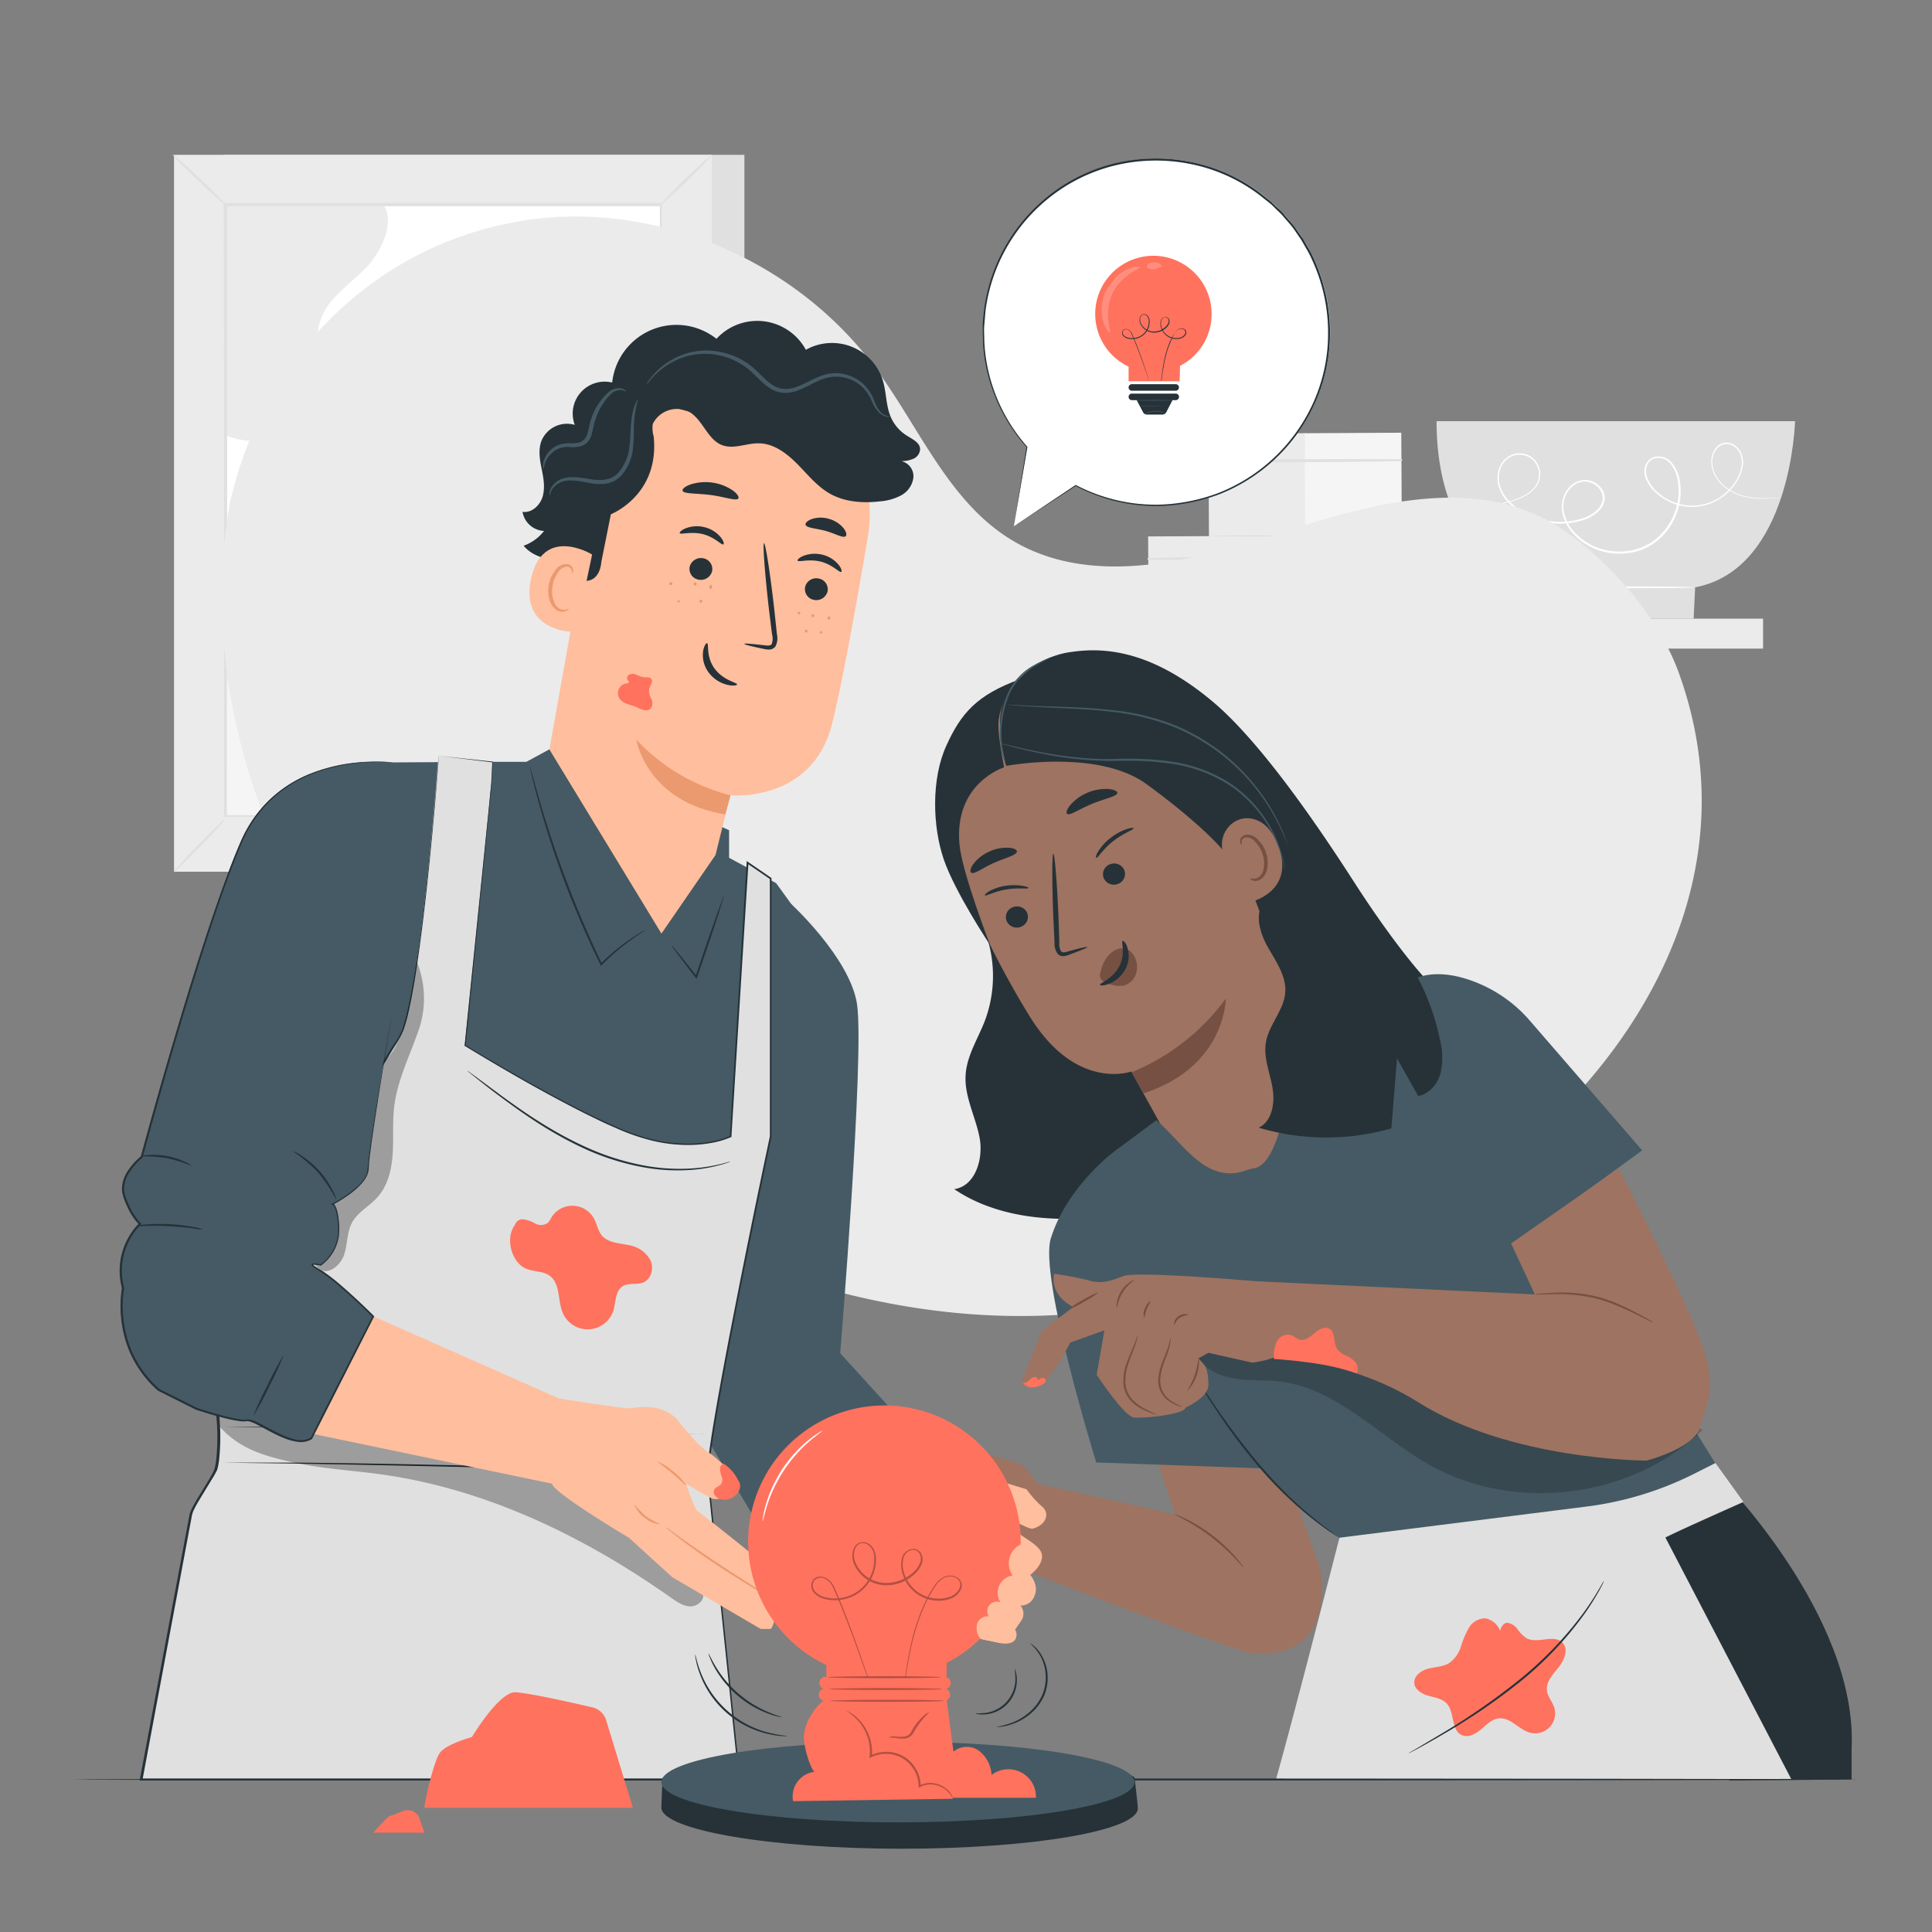 <svg xmlns="http://www.w3.org/2000/svg" viewBox="0 0 500 500"><rect x="0" y="0" width="500" height="500" fill="#808080" stroke="none"/><g id="background-complete"><rect x="312.8" y="112.2" width="25.02" height="26.54" transform="translate(-0.67 1.74) rotate(-0.31)" style="fill:#ebebeb"></rect><rect x="337.7" y="112.07" width="25.02" height="26.54" transform="translate(-0.67 1.88) rotate(-0.31)" style="fill:#f5f5f5"></rect><path d="M312.77,119.6c16.63.14,33.3,0,49.92-.23a.27.27,0,0,0,0-.53c-16.63-.09-33.3,0-49.92.3a.23.23,0,0,0,0,.46Z" style="fill:#e0e0e0"></path><rect x="297.19" y="138.72" width="45.46" height="21.63" transform="translate(-0.8 1.72) rotate(-0.31)" style="fill:#ebebeb"></rect><rect x="342.43" y="138.48" width="45.46" height="21.63" transform="translate(-0.79 1.96) rotate(-0.31)" style="fill:#f5f5f5"></rect><path d="M297.16,144.86c30.2.34,60.51,0,90.71-.45a.27.27,0,0,0,0-.53c-30.2-.16-60.51-.14-90.7.52a.23.23,0,0,0,0,.46Z" style="fill:#e0e0e0"></path><rect x="280.16" y="160.11" width="176.12" height="7.75" style="fill:#ebebeb"></rect><rect x="309" y="163.83" width="7.15" height="26.44" style="fill:#ebebeb"></rect><rect x="415.73" y="163.83" width="7.15" height="26.44" style="fill:#ebebeb"></rect><path d="M371.78,109h92.78S463.61,147.3,438.7,152l-.39,8.13H396.52v-8.27S371.78,145.5,371.78,109Z" style="fill:#e0e0e0"></path><path d="M438.7,152c0,.14-9.47.24-21.15.24s-21.16-.1-21.16-.24,9.47-.24,21.16-.24S438.7,151.85,438.7,152Z" style="fill:#fff"></path><path d="M461,128.76l-.6.07-1.74.15a23.18,23.18,0,0,1-6.74-.33,13.59,13.59,0,0,1-4.54-1.81,10.35,10.35,0,0,1-3.85-4.33,7.72,7.72,0,0,1-.64-3.2A5.58,5.58,0,0,1,444,116a4,4,0,0,1,1.45-1.16,3.47,3.47,0,0,1,1.89-.25,4.52,4.52,0,0,1,3.11,2.28,6.07,6.07,0,0,1,.53,4,11.25,11.25,0,0,1-1.6,3.93,14,14,0,0,1-6.9,5.58,13.38,13.38,0,0,1-9.49-.1,14.16,14.16,0,0,1-4.3-2.62,9.65,9.65,0,0,1-2.93-4.29,4.77,4.77,0,0,1,0-2.7,3.59,3.59,0,0,1,1.7-2.16,4.43,4.43,0,0,1,5.16,1.18,9.67,9.67,0,0,1,2.16,5.11,15.58,15.58,0,0,1-.17,5.65,16.51,16.51,0,0,1-6,9.72,15.07,15.07,0,0,1-5.33,2.61,17,17,0,0,1-6,.4,15.9,15.9,0,0,1-10.42-5.4,11.22,11.22,0,0,1-2.55-5.26,7.62,7.62,0,0,1,1.18-5.62,5.74,5.74,0,0,1,4.9-2.69,5.36,5.36,0,0,1,4.56,3,4,4,0,0,1,.19,2.79,5.4,5.4,0,0,1-1.47,2.34,10.55,10.55,0,0,1-4.7,2.48,19.38,19.38,0,0,1-18.45-4.61,10.65,10.65,0,0,1-2.51-3.85,7.57,7.57,0,0,1-.25-4.41,6.3,6.3,0,0,1,2.28-3.58,5.4,5.4,0,0,1,3.94-1,5.21,5.21,0,0,1,3.39,1.86,5.66,5.66,0,0,1,1.25,3.45,5.43,5.43,0,0,1-1.09,3.3,8.18,8.18,0,0,1-2.44,2.16,19.62,19.62,0,0,1-5.44,2.05,36,36,0,0,1-4.82.8,33.9,33.9,0,0,1-6.75,0,20.92,20.92,0,0,1-2.33-.36l.6.07c.39.05,1,.12,1.74.19a35.09,35.09,0,0,0,6.72-.05,34.24,34.24,0,0,0,4.78-.84,18.9,18.9,0,0,0,5.36-2.05,8.08,8.08,0,0,0,2.35-2.1,5.09,5.09,0,0,0,1-3.12,5.22,5.22,0,0,0-1.2-3.25,5,5,0,0,0-3.18-1.74,5.08,5.08,0,0,0-3.68.91,5.93,5.93,0,0,0-2.13,3.38,7.17,7.17,0,0,0,.26,4.19,10.24,10.24,0,0,0,2.42,3.69,19,19,0,0,0,18,4.47,10.39,10.39,0,0,0,4.51-2.37,4.92,4.92,0,0,0,1.34-2.14,3.62,3.62,0,0,0-.17-2.49,4.94,4.94,0,0,0-4.16-2.75,4.68,4.68,0,0,0-2.54.65,6.25,6.25,0,0,0-1.95,1.85,7.12,7.12,0,0,0-1.1,5.27,10.74,10.74,0,0,0,2.45,5,15.44,15.44,0,0,0,10.11,5.23,16.49,16.49,0,0,0,5.82-.39,14.63,14.63,0,0,0,5.16-2.53,16.11,16.11,0,0,0,5.83-9.43,15.09,15.09,0,0,0,.17-5.48,9.3,9.3,0,0,0-2-4.87,4,4,0,0,0-4.61-1.09,3.16,3.16,0,0,0-1.48,1.89,4.38,4.38,0,0,0,0,2.46A9.23,9.23,0,0,0,429,127.4a13.42,13.42,0,0,0,4.17,2.55,13,13,0,0,0,9.19.13,13.69,13.69,0,0,0,6.73-5.41,11,11,0,0,0,1.56-3.8,5.63,5.63,0,0,0-.48-3.79,4.21,4.21,0,0,0-2.86-2.13,3.11,3.11,0,0,0-1.71.22,3.76,3.76,0,0,0-1.34,1.06,5.38,5.38,0,0,0-1.12,3.09,7.24,7.24,0,0,0,.6,3.08,10.09,10.09,0,0,0,3.73,4.24,13.21,13.21,0,0,0,4.45,1.83,24.18,24.18,0,0,0,6.69.41l1.75-.1Z" style="fill:#fff"></path><rect x="57.88" y="40.07" width="134.77" height="185.53" style="fill:#e0e0e0"></rect><rect x="45.04" y="40.07" width="139.17" height="185.53" style="fill:#ebebeb"></rect><rect x="58.33" y="53.04" width="112.66" height="158.24" style="fill:#fff"></rect><path d="M58.33,211.28H171V169.77H58.33Z" style="fill:#f5f5f5"></path><path d="M127.1,124.14l3.64,8.5s-8.32,6.07-7.11,15.43,8.15,28.26,8.15,28.26h14.57s7.28-26.35,7.1-30.69S147,132.81,147,132.81l3.29-8.67S137.33,116.16,127.1,124.14Z" style="fill:#e0e0e0"></path><path d="M126.34,152.06c-2.82-2.54-6.32-5.7-7.47-10a5.72,5.72,0,0,1,.63-5,5.11,5.11,0,0,1,4.26-1.79,12.73,12.73,0,0,1,4.06,1l-.67,1.79a11,11,0,0,0-3.45-.88,3.21,3.21,0,0,0-2.68,1.05,4.07,4.07,0,0,0-.31,3.37c1,3.76,4.28,6.71,6.91,9.08Z" style="fill:#e0e0e0"></path><path d="M152,153.24,150.54,152a23,23,0,0,0,4.16-6.62,9.85,9.85,0,0,0,.84-3.3,4.14,4.14,0,0,0-.88-2.85,3.6,3.6,0,0,0-3.1-1.12,5.39,5.39,0,0,0-3.22,1.64L147,138.37a7.37,7.37,0,0,1,4.39-2.2,5.6,5.6,0,0,1,4.74,1.78,6,6,0,0,1,1.34,4.16,11.66,11.66,0,0,1-1,4A24.57,24.57,0,0,1,152,153.24Z" style="fill:#e0e0e0"></path><path d="M150.33,124.22a13.79,13.79,0,0,1-3.34.84,50.78,50.78,0,0,1-8.29.74,51.67,51.67,0,0,1-8.31-.61,13.16,13.16,0,0,1-3.36-.79,23.5,23.5,0,0,1,3.43.29,73.73,73.73,0,0,0,8.23.4,74.5,74.5,0,0,0,8.23-.53A21.68,21.68,0,0,1,150.33,124.22Z" style="fill:#ebebeb"></path><path d="M171,74.45c-1.41-1.93-8.13-4.36-10.48-4.75C150,68,139.06,67.8,129,71.14s-19.22,10.54-23.17,20.41c-2,5.08-2.66,10.72-5.32,15.51-3.37,6.09-9.54,10-14.23,15.16a37.79,37.79,0,0,0-2,48.58l28.28.35c-.69-11.12-.66-22.49,2.65-33.13s10.33-20.57,20.47-25.18c10.66-4.83,24.19-3.66,35.77-2Z" style="fill:#ebebeb"></path><path d="M99.28,53c3.13,4.84-.9,12.72-5,16.76S84.93,77.24,83,82.68s0,11.48-.9,17.16a17,17,0,0,1-23.79,12.74V53Z" style="fill:#ebebeb"></path><path d="M88.11,156.06s1.54,2.15.92,3.53-8,11.21-5.22,18,8.29,14.13,8.29,14.13h17.21s8.47-13.36,8.29-17.82c-.29-7.38-5.68-15.05-5.68-15.05l1.38-2.76S97.33,151.45,88.11,156.06Z" style="fill:#e0e0e0"></path><path d="M171,211.28s0-.26,0-.77,0-1.26,0-2.23c0-2,0-4.87,0-8.64,0-7.55,0-18.57-.09-32.51,0-27.86-.09-67.37-.15-114.09l.32.32-112.65,0h0l.35-.36c0,59.27,0,114.09-.07,158.24l-.28-.28,81.9.15,22.72.07,6,0,2.07,0s-.67,0-2,0l-5.92,0-22.65.07-82.08.15H58v-.29c0-44.15,0-99-.07-158.24v-.35h.37l112.65,0h.32V53c-.07,46.8-.12,86.39-.16,114.3,0,13.91-.07,24.9-.09,32.44,0,3.74,0,6.61,0,8.58,0,.95,0,1.68,0,2.19S171,211.28,171,211.28Z" style="fill:#e0e0e0"></path><path d="M184.22,40.07c.15.14-2.65,3.23-6.37,6.74S171.12,53.17,171,53s2.65-3.22,6.37-6.74S184.08,39.94,184.22,40.07Z" style="fill:#e0e0e0"></path><path d="M44.67,40c.14-.14,3.33,2.67,7.13,6.26s6.76,6.64,6.63,6.78-3.31-2.66-7.12-6.26S44.54,40.17,44.67,40Z" style="fill:#e0e0e0"></path><path d="M45,225.6c-.14-.14,2.7-3.28,6.33-7s6.69-6.67,6.83-6.53-2.69,3.28-6.33,7S45.18,225.74,45,225.6Z" style="fill:#e0e0e0"></path><path d="M183.78,225.83c-.19.12-2.49-3.64-6.06-7.69s-7-6.85-6.82-7a10.44,10.44,0,0,1,2.36,1.67,45.25,45.25,0,0,1,5,4.89,44.11,44.11,0,0,1,4.17,5.59A10,10,0,0,1,183.78,225.83Z" style="fill:#e0e0e0"></path></g><g id="background-simple"><path d="M59.59,129.6l1.06-4c9-33.54,35.25-59.82,68.82-67.34a89.43,89.43,0,0,1,13.13-2C174.44,54,207.12,69.08,226.39,95c11.33,15.21,18.83,34.35,34.84,44.39,20.84,13.05,47.66,5.84,70.88-1.72s50.07-14.71,70.86-1.55c13,8.23,26.17,23.33,31.46,37.89,17.26,47.59-5.5,90.51-35.25,118.13S318.36,336.62,278,340c-56.54,4.8-114.93-20.52-158.77-57.29S49.52,186,59.59,129.6Z" style="fill:#ebebeb"></path></g><g id="character-2"><path d="M268.67,384.59s-2.35-4.52-4.52-5.6-14.11-4-16.28-4.35-15.92-2.17-18.09,0c0,0-2,1.81,1.27,4l8.14,2.54H233l-3.86-1.52s.24-4.09-2.11-5-2.89,1.45-3.8,2.9l-6.87-4s-2.72-.39-1.45,4,7.78,8.14,7.78,8.14,1.08,4.88,2.53,5.61c0,0,1.81,6,3.62,6.69a61.39,61.39,0,0,0,3.8,5.61c1.26,1.44,6.69,4.34,6.69,4.34s20.8-2,23.7-3.26Z" style="fill:#9e7361"></path><path d="M299.72,376.12c-1,.89,4.46,15.79,4.46,15.79l-39.75-8.79-3.82,21.54s59.77,23.23,63.89,23.23,19.71,1.2,17.35-21.16l-7-20-5.22-5.82Z" style="fill:#9e7361"></path><path d="M321.82,405.66c-.06,0-.87-.93-2.28-2.42a52.89,52.89,0,0,0-5.93-5.36,51.86,51.86,0,0,0-6.68-4.37c-1.8-1-2.95-1.53-2.92-1.6s.32.06.86.27,1.3.54,2.23,1A41.85,41.85,0,0,1,319.81,403c.67.78,1.2,1.44,1.53,1.91A2.87,2.87,0,0,1,321.82,405.66Z" style="fill:#755043"></path><path d="M444.77,381.88s36.18,36.28,34.42,70.8v7.85l-31.64.25-36.92-72Z" style="fill:#263238"></path><path d="M250.44,232.86a33,33,0,0,1,4.46,31.27c-1.79,4.68-4.71,9.09-5,14.09-.35,5.54,2.56,10.73,3.61,16.18s-1.06,12.56-6.56,13.35c7.45,5.05,16.56,7.21,25.56,7.61s18-.83,26.9-2.08c5-.69,10.27-1.54,13.89-5,4.69-4.49,5-11.75,5-18.23q0-28.26,0-56.52" style="fill:#263238"></path><path d="M309.37,186.64a7.85,7.85,0,0,0-9.58-4.57l-40.69-1.93c-12.82,3.93-16.29,31.11-11.82,43.76,5,14,13.44,29.94,19.41,39.46,12,19.13,26.09,13.94,26.09,13.94L310.32,309l40.15-16.2Z" style="fill:#9e7361"></path><path d="M260.49,238.29a2.86,2.86,0,0,0,3.67,1.58,2.74,2.74,0,0,0,1.7-3.53,2.86,2.86,0,0,0-3.67-1.58A2.73,2.73,0,0,0,260.49,238.29Z" style="fill:#263238"></path><path d="M254.94,231.75c.4.13,2.35-1,5.38-1.54s5.45-.09,5.73-.34-.29-.39-1.35-.59a13.53,13.53,0,0,0-4.64,0,12.42,12.42,0,0,0-4.22,1.46C255,231.3,254.75,231.69,254.94,231.75Z" style="fill:#263238"></path><path d="M285.62,227.19a2.86,2.86,0,0,0,3.67,1.58,2.75,2.75,0,0,0,1.7-3.54,2.86,2.86,0,0,0-3.67-1.57A2.73,2.73,0,0,0,285.62,227.19Z" style="fill:#263238"></path><path d="M283.77,222c.45-.07,1.67-2.24,4.3-4.3s5.17-2.9,5.31-3.29c.07-.18-.5-.24-1.63.1a14.28,14.28,0,0,0-4.43,2.42,12.78,12.78,0,0,0-3.24,3.64C283.56,221.52,283.55,222,283.77,222Z" style="fill:#263238"></path><path d="M281.37,245.1c-.05-.16-1.94.28-4.95,1.13-.76.24-1.5.39-1.84-.06a4,4,0,0,1-.43-2.35c-.06-2-.13-4.17-.21-6.42-.37-9.11-1-16.47-1.34-16.45s-.36,7.41,0,16.52q.17,3.36.31,6.42a4.53,4.53,0,0,0,.84,3,2,2,0,0,0,1.64.55,5.18,5.18,0,0,0,1.3-.36C279.64,246,281.43,245.27,281.37,245.1Z" style="fill:#263238"></path><path d="M292.87,277.5a56.75,56.75,0,0,0,24.36-19.06s0,17.68-21.32,24.52Z" style="fill:#755043"></path><path d="M284.78,251.79c.5-2.71,2-5,3.9-5.93a3.52,3.52,0,0,1,3.95.41,5.59,5.59,0,0,1,1.56,4.9,4.7,4.7,0,0,1-3.4,3.91,7.87,7.87,0,0,1-4.53-.78,2.74,2.74,0,0,1-1.15-.71,1.9,1.9,0,0,1-.42-1.58" style="fill:#755043"></path><path d="M290.55,243.51c-.48.17.83,3.24-.87,6.55s-5.12,4.36-5,4.8c0,.21,1,.29,2.38-.27a8.3,8.3,0,0,0,4.22-3.83,7.29,7.29,0,0,0,.53-5.41C291.42,244,290.75,243.4,290.55,243.51Z" style="fill:#263238"></path><path d="M276.15,210.61c.67.59,3.17-1.24,6.55-2.61s6.41-1.91,6.47-2.8c0-.41-.81-.86-2.24-1a12.28,12.28,0,0,0-9.91,4.12C276.11,209.43,275.85,210.33,276.15,210.61Z" style="fill:#263238"></path><path d="M251.41,225.89c.89.37,3-1.34,5.92-2.62s5.56-1.89,5.84-2.81c.11-.43-.56-.9-1.9-1.05a10.62,10.62,0,0,0-5.29,1,10.47,10.47,0,0,0-4.18,3.34C251.05,224.88,251,225.69,251.41,225.89Z" style="fill:#263238"></path><path d="M351.09,229.28c-5.47-8.46-22.87-35.65-37.24-47.7s-26.21-14.33-36.23-12.9a22.49,22.49,0,0,0-17.86,13c-2.5,5.37.65,16.53.65,16.53s23.74-4.48,36.35,4.75c14.48,10.6,19.57,16.87,19.57,16.87l6.05,6.6S336,261.93,338.3,269.76l37.21-10.27C367.94,254.18,356.56,237.74,351.09,229.28Z" style="fill:#263238"></path><path d="M259.85,198.59s-13,4-11.54,19.94c.64,7.22,7.93,26.05,7.93,26.05s-9.07-13.6-12-22.18S241,201.57,244.9,193c3.76-8.3,7.83-13.18,19.17-17.25,0,0-4.39,4-5.42,9.38C258.14,187.88,258.29,189.93,259.85,198.59Z" style="fill:#263238"></path><path d="M316.65,221c-1.72-4.63,1.92-9.78,6.83-9.2,2.7.33,5.43,2.13,7.3,7,5,13.08-9.18,15.38-9.34,15S318.66,226.39,316.65,221Z" style="fill:#9e7361"></path><path d="M323.54,227.33c0-.06.29.07.74.1a2.45,2.45,0,0,0,1.72-.61c1.19-1,1.52-3.67.68-6a8.08,8.08,0,0,0-1.88-3,2.84,2.84,0,0,0-2.38-1.1,1.26,1.26,0,0,0-1.11,1.14c0,.43.15.66.09.71s-.36-.11-.46-.69a1.54,1.54,0,0,1,.2-1,1.83,1.83,0,0,1,1.13-.81,3.44,3.44,0,0,1,3.15,1.12,8.17,8.17,0,0,1,2.18,3.35c.92,2.66.51,5.64-1.17,6.91a2.63,2.63,0,0,1-2.21.45C323.69,227.64,323.51,227.37,323.54,227.33Z" style="fill:#755043"></path><path d="M272.13,170.08c0,.09-1.75.8-4.38,2.37a15.94,15.94,0,0,0-7.22,9.1,26,26,0,0,0-1.12,11.78c.42,3,1.09,4.84,1,4.87a5.84,5.84,0,0,1-.49-1.25,24.28,24.28,0,0,1-.85-3.57,24.84,24.84,0,0,1,1-12,15.77,15.77,0,0,1,7.51-9.24,29.42,29.42,0,0,1,3.29-1.61A6.48,6.48,0,0,1,272.13,170.08Z" style="fill:#455a64"></path><path d="M332.53,225.15a.8.8,0,0,1-.07-.22l-.15-.65c-.06-.3-.14-.65-.22-1.05s-.24-.9-.38-1.43a33.65,33.65,0,0,0-13.33-18.47,37.7,37.7,0,0,0-15.82-5.75,70.45,70.45,0,0,0-8.79-.68c-2.85-.07-5.6.1-8.24,0a91.08,91.08,0,0,1-13.9-1.49c-3.92-.72-7.05-1.47-9.2-2-1.07-.29-1.9-.52-2.46-.69l-.64-.19c-.14,0-.22-.08-.21-.09l.22,0,.65.15,2.49.59c2.16.51,5.3,1.21,9.21,1.88a94.62,94.62,0,0,0,13.84,1.38c2.61,0,5.38-.14,8.25-.08a69.79,69.79,0,0,1,8.85.68,37.9,37.9,0,0,1,16,5.86,33.37,33.37,0,0,1,9.57,10.14,31.92,31.92,0,0,1,3.68,8.66c.13.54.24,1,.34,1.44l.18,1.07c0,.27.07.49.1.66A.8.8,0,0,1,332.53,225.15Z" style="fill:#455a64"></path><path d="M333.42,219a1,1,0,0,1-.1-.2l-.26-.62c-.23-.54-.51-1.36-1-2.38a53.22,53.22,0,0,0-13.73-18.7,52.47,52.47,0,0,0-14.46-8.94,61.87,61.87,0,0,0-16.58-4c-5.23-.6-10-.76-14-.95s-7.21-.35-9.44-.53c-1.11-.08-2-.18-2.56-.24l-.66-.08-.23,0a.52.52,0,0,1,.23,0l.67,0,2.56.14c2.23.13,5.46.25,9.44.37s8.75.28,14,.85a61.55,61.55,0,0,1,16.72,3.95,52.14,52.14,0,0,1,14.58,9.06,53.41,53.41,0,0,1,9.18,10.6,50.37,50.37,0,0,1,4.42,8.37c.43,1,.68,1.86.88,2.41.09.26.16.47.21.64A.63.63,0,0,1,333.42,219Z" style="fill:#455a64"></path><path d="M395.69,263.88,425,297.72l-39.81,29s-30.61-29.17-30.61-48.28c0-15.93,6.67-30.12,23.89-25.4A35.84,35.84,0,0,1,395.69,263.88Z" style="fill:#455a64"></path><path d="M365.52,252.79l-30.13,11S333.67,301,324.5,302.37c-1.57.23-3.09,1-4.64,1.2-8.84,1.08-13.86-7.83-20.58-13.67l-10.79,8s-12.28,9-16.54,22.58c-3.12,10,11.76,58,11.76,58L326.35,380s17.37,18.19,24.49,20.15c10.06,2.77,71.17-7.86,78.33-9.67,10.94-2.75,16.95-8.27,16.95-8.27Z" style="fill:#455a64"></path><path d="M346,397.59a2.59,2.59,0,0,1-.48-.28l-1.31-.88c-1.15-.76-2.76-1.95-4.7-3.47a101.67,101.67,0,0,1-13.8-13.41,154.91,154.91,0,0,1-11.49-15.43c-1.36-2.06-2.43-3.74-3.15-4.91l-.82-1.36a2.19,2.19,0,0,1-.26-.49s.13.14.35.44l.9,1.3c.82,1.2,1.93,2.82,3.28,4.81a181.59,181.59,0,0,0,11.59,15.31,111.72,111.72,0,0,0,13.64,13.45c1.9,1.55,3.46,2.79,4.57,3.59l1.26,1Q346,397.56,346,397.59Z" style="fill:#263238"></path><path d="M431,397.9c4.9-2.44,20.21-9.2,20.21-9.2l-7.25-10.07-5.62,2.83a85.67,85.67,0,0,1-27.69,8.43l-64,8.07s-12.21,47.77-16.44,62.57l133.35-.14Z" style="fill:#e0e0e0"></path><path d="M327.14,233.22c-2.54,3.38-1.09,8.25,1,11.94s4.78,7.44,4.48,11.66c-.33,4.64-4.22,8.34-5,12.92-.68,3.9,1,7.78,1.69,11.67s0,8.72-3.55,10.43a61.26,61.26,0,0,0,34.32.18l1.47-18.11,5.48,9.74c2.86-.52,5-3.11,5.78-5.9a18.66,18.66,0,0,0-.15-8.63,60.11,60.11,0,0,0-10.52-23.72" style="fill:#263238"></path><path d="M404.44,425.2c-2.19-2.43-6.53.34-9.39-1.24a8.9,8.9,0,0,1-2.29-2.29,4,4,0,0,0-2.68-1.7c-.84,0-1.59.95-1.85,2.08a5.14,5.14,0,0,0-3.75-3.22,4.94,4.94,0,0,0-4.35,2.48,23.77,23.77,0,0,0-2.05,4.84,8.25,8.25,0,0,1-3,4.23c-1.61,1-3.62,1-5.46,1.47s-3.77,1.89-3.59,3.78c.17,1.73,2,2.77,3.67,3.24s3.54.73,4.71,2c2.12,2.31,1.07,6.93,3.93,8.19,1.68.74,3.59-.34,5-1.54s2.78-2.65,4.61-2.81c3-.27,5.09,2.92,8,3.7a5.16,5.16,0,0,0,6.23-6.66c-.5-1.44-1.62-2.65-1.83-4.16-.32-2.32,1.56-4.27,3-6.08S406,426.94,404.44,425.2Z" style="fill:#FF725E"></path><g style="opacity:0.2"><path d="M375,345.7c-22.89-4.93-46.77-6-69.74-1.43l4.94,7.36c2.12,3.15,6,4.68,9.77,5.21s7.61.25,11.38.71c14.73,1.82,25.57,14.19,38.48,21.5,22.21,12.58,52.49,8.73,70.84-9C419.81,359.36,397.87,350.63,375,345.7Z"></path></g><path d="M418.91,302.37s14.56,28.15,20.51,42.9,1.74,18.15.61,23.82S426.09,378,426.09,378s-35.1,0-59.16-15.16c-17.8-11.2-37.91-11.58-37.91-11.58l-4.52-19.7L397.22,335l-6.16-13.2Z" style="fill:#9e7361"></path><path d="M397.22,335a6,6,0,0,1,1.25-.18c.81-.1,2-.18,3.45-.25a38.67,38.67,0,0,1,11.37,1,36.13,36.13,0,0,1,5.94,2.11c1.78.77,3.33,1.57,4.62,2.25s2.32,1.26,3,1.68a6.21,6.21,0,0,1,1.06.69,6.12,6.12,0,0,1-1.16-.51l-3.09-1.53c-1.31-.64-2.87-1.4-4.64-2.14a40,40,0,0,0-5.88-2.05,43.39,43.39,0,0,0-11.23-1.15l-3.44.09A5.67,5.67,0,0,1,397.22,335Z" style="fill:#755043"></path><path d="M326.13,331.68s-31.76-2.84-35.45-1.42-5.67,2-8.78,1.14-9.08-1.77-9.08-1.77-1.57,5.25,4.95,8.65l-8.07,6-5.38,13.49a4,4,0,0,0,5,.42c3.12-1.7,7.66-10.74,7.66-10.74l8.84-3.17-2,11.51s7.09,10.77,9.64,11.06,13.33-.85,13.33-2.56c0,0,5.95-2.55,5.95-5.95s-.85-4.82-.85-4.82l-1.7-2,2.55-1.42,11.34,2.55s4.82-.57,6.81-2Z" style="fill:#9e7361"></path><path d="M289.1,338.63a2.51,2.51,0,0,1-.07-1.35,7.69,7.69,0,0,1,3.37-5.46,2.61,2.61,0,0,1,1.25-.55,10.4,10.4,0,0,0-4.55,7.36Z" style="fill:#755043"></path><path d="M296.11,341a3.06,3.06,0,0,1,.18-2.35c.48-1.25,1.34-2,1.43-1.86s-.51.9-.94,2.05S296.26,341,296.11,341Z" style="fill:#755043"></path><path d="M299.28,366.1a3.11,3.11,0,0,1-1-.27,21.51,21.51,0,0,1-2.51-1.06,10.89,10.89,0,0,1-3.27-2.42,7.31,7.31,0,0,1-1.78-4.66,13.38,13.38,0,0,1,.84-4.91c.5-1.44,1.07-2.68,1.51-3.73.91-2.09,1.28-3.45,1.35-3.44a3.3,3.3,0,0,1-.16,1,25,25,0,0,1-.85,2.58c-.4,1.08-.93,2.33-1.4,3.75a13.86,13.86,0,0,0-.77,4.74A6.94,6.94,0,0,0,292.9,362a11,11,0,0,0,3.08,2.41C298,365.52,299.31,366,299.28,366.1Z" style="fill:#755043"></path><path d="M302.94,346.22a2.28,2.28,0,0,1,0,.84,12.08,12.08,0,0,1-.48,2.25c-.28.92-.69,2-1.13,3.18a16.08,16.08,0,0,0-1,3.92,6.53,6.53,0,0,0,.65,3.86,6.79,6.79,0,0,0,2.22,2.34c1.58,1,2.74,1.39,2.7,1.48a2.5,2.5,0,0,1-.82-.2,10.22,10.22,0,0,1-2.08-1,6.36,6.36,0,0,1-3.19-6.56,15.51,15.51,0,0,1,1.06-4c.47-1.19.91-2.23,1.23-3.13C302.76,347.4,302.85,346.21,302.94,346.22Z" style="fill:#755043"></path><path d="M307.29,360c-.13-.09,1.1-1.79,1.92-4.21s.91-4.5,1.07-4.5a11.44,11.44,0,0,1-3,8.71Z" style="fill:#755043"></path><path d="M303.9,342.85c-.07,0-.12-.31,0-.77a3,3,0,0,1,1.13-1.46,2.87,2.87,0,0,1,1.77-.53c.48,0,.74.18.73.24a5.77,5.77,0,0,0-2.21.72C304.27,341.77,304,342.88,303.9,342.85Z" style="fill:#755043"></path><path d="M264.29,357.47a1,1,0,0,0,1.21.34,3.63,3.63,0,0,0,1.09-.83,1.85,1.85,0,0,1,1.2-.6c.46,0,.93.45.79.89a2.34,2.34,0,0,1,1.1-.65.82.82,0,0,1,1,.63c0,.4-.34.7-.68.9a5.41,5.41,0,0,1-3,.9,3,3,0,0,1-2.6-1.65" style="fill:#FF725E"></path><path d="M284.36,334.43a20.84,20.84,0,0,1-3.81,2.46,19.45,19.45,0,0,1-4.07,2,20.25,20.25,0,0,1,3.81-2.46A19,19,0,0,1,284.36,334.43Z" style="fill:#755043"></path><path d="M350.79,355.3c.95.37.66-2,0-2.77a6.85,6.85,0,0,0-2.49-1.73,5.15,5.15,0,0,1-2.36-1.87c-.91-1.59-.28-4.05-1.83-5-1.24-.77-2.82.12-3.92,1.07s-2.41,2.06-3.82,1.7c-.85-.21-1.49-.93-2.33-1.21a3.26,3.26,0,0,0-3.66,1.84,9.1,9.1,0,0,0-.69,4.37S343.64,352.53,350.79,355.3Z" style="fill:#FF725E"></path><path d="M415.13,409.14a4.84,4.84,0,0,1-.29.64c-.21.4-.49,1-.92,1.77a64.7,64.7,0,0,1-3.92,6.21,89.63,89.63,0,0,1-16.66,17.52,158.25,158.25,0,0,1-20,13.63c-2.67,1.57-4.86,2.78-6.38,3.61l-1.77.93a4,4,0,0,1-.63.3,3.07,3.07,0,0,1,.58-.39l1.72-1,6.29-3.74A174.91,174.91,0,0,0,393,434.88a95,95,0,0,0,16.7-17.33c1.81-2.5,3.15-4.61,4-6.1.46-.74.77-1.33,1-1.72A3.7,3.7,0,0,1,415.13,409.14Z" style="fill:#263238"></path></g><g id="Desk"><path d="M481.13,460.53c0,.14-103.49.26-231.12.26s-231.14-.12-231.14-.26,103.46-.26,231.14-.26S481.13,460.38,481.13,460.53Z" style="fill:#263238"></path></g><g id="speech-bubble"><path d="M262.38,136.2l16.06-10.6a44.87,44.87,0,1,0-12.64-9.92h0Z" style="fill:#fff"></path><path d="M262.38,136.2c.15-.92,1.19-7.45,3.27-20.55a.13.13,0,0,1,.15-.11l.05,0h0l-.17.2a46.15,46.15,0,0,1-6.15-8.82,44.66,44.66,0,0,1-4.32-12,40.11,40.11,0,0,1-.83-7c0-1.22-.07-2.46-.05-3.72s.21-2.52.32-3.81a45.19,45.19,0,0,1,16-29.12,44.59,44.59,0,0,1,16.75-8.71,45.78,45.78,0,0,1,19.91-.81,44.21,44.21,0,0,1,19,8.34l2.13,1.69c.72.55,1.32,1.23,2,1.84s1.34,1.21,1.91,1.91l1.74,2a19.48,19.48,0,0,1,1.62,2.12l1.53,2.18,1.31,2.29a20.72,20.72,0,0,1,1.23,2.33,45.72,45.72,0,0,1,4.42,19.81,44,44,0,0,1-4.2,18.74,45.43,45.43,0,0,1-24.66,23,48.25,48.25,0,0,1-14.4,2.92,44.37,44.37,0,0,1-12.69-1.34,45.83,45.83,0,0,1-9.92-3.83h.13l-16.13,10.5,16-10.71a.15.15,0,0,1,.13,0,45,45,0,0,0,9.88,3.75,43.81,43.81,0,0,0,12.6,1.28,47.76,47.76,0,0,0,14.27-2.94,45,45,0,0,0,24.37-22.78,43.74,43.74,0,0,0,4.13-18.54,45.17,45.17,0,0,0-4.39-19.59,21,21,0,0,0-1.21-2.3l-1.3-2.27L335.34,60a19.07,19.07,0,0,0-1.6-2.1l-1.73-2c-.56-.69-1.25-1.25-1.88-1.89s-1.25-1.27-2-1.81l-2.1-1.67a43.66,43.66,0,0,0-18.8-8.25,45.06,45.06,0,0,0-19.68.79A44.11,44.11,0,0,0,271,51.61a44.77,44.77,0,0,0-15.95,28.8c-.11,1.28-.21,2.54-.32,3.78s0,2.47,0,3.68a40.51,40.51,0,0,0,.81,7,44.36,44.36,0,0,0,4.24,11.94,45.9,45.9,0,0,0,6.07,8.79.13.13,0,0,1,0,.18.14.14,0,0,1-.16,0h0l.2-.09Z" style="fill:#263238"></path><path d="M313.56,81.26a15.06,15.06,0,1,0-21.48,13.62v3.8h13.2s.08-2.13.11-4A15,15,0,0,0,313.56,81.26Z" style="fill:#FF725E"></path><path d="M300.51,98.61s0-.06,0-.18,0-.31.06-.54c.06-.48.15-1.19.28-2.09s.31-2,.6-3.27a21.63,21.63,0,0,1,1.37-4.19,13.49,13.49,0,0,1,1.23-2.25,2.88,2.88,0,0,1,1-.93,1.54,1.54,0,0,1,1.43,0,1,1,0,0,1,.48.59,1.11,1.11,0,0,1-.06.78,2.22,2.22,0,0,1-1.17,1,4.12,4.12,0,0,1-3.13-.22,4.17,4.17,0,0,1-2.12-2.52,3.17,3.17,0,0,1-.09-1.73,1.35,1.35,0,0,1,1.37-1,1,1,0,0,1,.76.53,1.43,1.43,0,0,1,.13.93,3,3,0,0,1-1.06,1.5,4.48,4.48,0,0,1-3.51,1,3.93,3.93,0,0,1-2.92-2.17,2.3,2.3,0,0,1-.1-1.82,1.18,1.18,0,0,1,.66-.67,1.16,1.16,0,0,1,.93.09,1.51,1.51,0,0,1,.64.66,2.39,2.39,0,0,1,.23.87,4.54,4.54,0,0,1-.23,1.72,4.48,4.48,0,0,1-2.13,2.52,4.53,4.53,0,0,1-3.11.43,2.39,2.39,0,0,1-1.36-.72,1.17,1.17,0,0,1-.08-1.45,1,1,0,0,1,.68-.33,1.33,1.33,0,0,1,.71.14,2.25,2.25,0,0,1,.93,1c.37.82.68,1.61,1,2.37,1.2,3,2.05,5.54,2.63,7.27.28.87.49,1.54.63,2l.16.53a1,1,0,0,1,.05.18,1.52,1.52,0,0,1-.07-.18l-.17-.52c-.16-.46-.38-1.13-.67-2-.6-1.72-1.47-4.21-2.69-7.24-.31-.75-.62-1.55-1-2.35a2.08,2.08,0,0,0-.86-1,1,1,0,0,0-1.21.16,1,1,0,0,0,.08,1.25,2.27,2.27,0,0,0,1.27.66,4.38,4.38,0,0,0,3-.42,4.28,4.28,0,0,0,2-2.43,4.18,4.18,0,0,0,.22-1.65,1.63,1.63,0,0,0-.77-1.38,1,1,0,0,0-.78-.08,1,1,0,0,0-.56.57,2.1,2.1,0,0,0,.1,1.68,3.74,3.74,0,0,0,2.78,2.06,4.3,4.3,0,0,0,3.36-1,2.81,2.81,0,0,0,1-1.39,1.17,1.17,0,0,0-.11-.8.79.79,0,0,0-.62-.44,1,1,0,0,0-.75.24,1.35,1.35,0,0,0-.43.68,2.92,2.92,0,0,0,.09,1.63,4,4,0,0,0,5,2.64,2,2,0,0,0,1.07-.92.89.89,0,0,0-.34-1.17,1.43,1.43,0,0,0-1.29,0,2.68,2.68,0,0,0-1,.88A14,14,0,0,0,303,88.39a22.28,22.28,0,0,0-1.39,4.16c-.3,1.26-.48,2.36-.63,3.26s-.24,1.6-.31,2.08c0,.23-.06.41-.08.54Z" style="fill:#263238"></path><path d="M304.26,101.12H292.93a.85.85,0,0,1-.85-.85h0a.85.85,0,0,1,.85-.85h11.33a.85.85,0,0,1,.85.85h0A.85.85,0,0,1,304.26,101.12Z" style="fill:#263238"></path><path d="M304.26,101.86H292.93a.85.85,0,0,0,0,1.7h1.25l1.65,3.14a1.09,1.09,0,0,0,1,.59h4a1.08,1.08,0,0,0,1-.6l1.61-3.13h.84a.85.85,0,0,0,0-1.7Z" style="fill:#263238"></path><g style="opacity:0.2"><path d="M288.83,71.66a11.11,11.11,0,0,1,3-2,8.2,8.2,0,0,1,2.32-.67c.57-.06.9,0,.93.12.06.27-1.08.67-2.62,1.7a13.17,13.17,0,0,0-4.61,5.25,13,13,0,0,0-1,6.91c.2,1.84.63,3,.38,3.1s-.36-.16-.68-.63a7.74,7.74,0,0,1-1-2.21,11.12,11.12,0,0,1-.41-3.59,11.81,11.81,0,0,1,1.05-4.36" style="fill:#fff"></path></g><g style="opacity:0.2"><path d="M298.71,69.75c-1,0-1.8-.27-1.9-.78,0-.25.14-.52.48-.73a2.82,2.82,0,0,1,1.43-.34,2.78,2.78,0,0,1,1.42.36c.34.21.51.48.47.73" style="fill:#fff"></path></g><path d="M301.6,107a7.59,7.59,0,0,1-.77-.24,6.36,6.36,0,0,0-3.83.11,6.32,6.32,0,0,1-.77.29,2.25,2.25,0,0,1,.72-.41,5.46,5.46,0,0,1,1.95-.41,5.35,5.35,0,0,1,2,.3A2.36,2.36,0,0,1,301.6,107Z" style="fill:#455a64"></path><path d="M303.44,103.6c0,.05-2.05.1-4.57.09s-4.58,0-4.58-.09,2-.09,4.58-.09S303.44,103.55,303.44,103.6Z" style="fill:#455a64"></path><path d="M302.73,105a6.78,6.78,0,0,1-1.11.11c-.69,0-1.65.08-2.7.1s-2,0-2.71,0a6,6,0,0,1-1.12-.09,7.4,7.4,0,0,1,1.12,0l2.7,0,2.7,0A6.31,6.31,0,0,1,302.73,105Z" style="fill:#455a64"></path></g><g id="character-1"><path d="M221.79,259.83c2,13.09-4.34,90.39-4.34,90.39l19,20.9L201.72,403.7,183.38,373l9.68-87.9L204.7,233.9S219.94,247.87,221.79,259.83Z" style="fill:#455a64"></path><path d="M101.63,197.31l25.82-.15h8.78l5.93-3.22,46.53,20.92V222l12.18,6.56,10.6,14.66h0l-12.6,54.07-42.47,98L97.82,358.5s-18.73-86.18-18.73-87.12S101.63,197.31,101.63,197.31Z" style="fill:#455a64"></path><path d="M113.49,195.58s-4.92,64.34-10.12,72.82-6.85,11.22-6.85,11.22l-35.82,31-4.3,55.69s.84,7.66-.34,13.54c-.4,2-6.12,9.64-6.62,12.15-4.79,24.1-12.83,68.52-12.83,68.52H191.4l-8-77.27c-2.37-2.33,16.06-89.13,16.06-89.13V227.34l-6-4.11L189,294.13s-8.76,4.37-22.72.27-46-23.82-46-23.82,5.74-55.29,6.84-67.88l.27-5.54Z" style="fill:#e0e0e0"></path><path d="M113.49,195.58l14,1.52h.06v.06c-.1,1.8-.16,3.76-.3,5.89s-.44,4.42-.68,6.87c-.49,4.9-1,10.45-1.65,16.61-1.23,12.33-2.71,27.11-4.4,44.07l-.07-.15c9.13,5.53,19.22,11.42,30.41,17.09,1.4.7,2.81,1.41,4.26,2.08s2.9,1.35,4.38,2a54.86,54.86,0,0,0,9.29,3.24,39.64,39.64,0,0,0,10.06,1.09,29.86,29.86,0,0,0,5.14-.52,21.68,21.68,0,0,0,5-1.47l-.11.16c1.32-21.48,2.79-45.42,4.35-70.89l0-.4.33.22,6,4.11.1.07v.12c0,21.23,0,43.58,0,66.78v.06q-4.44,21.1-8.86,43.43c-1.45,7.44-2.89,15-4.26,22.56-.68,3.81-1.34,7.64-1.94,11.49-.3,1.92-.58,3.86-.82,5.8-.11,1-.23,1.94-.3,2.91,0,.49-.06,1-.07,1.46,0,.23,0,.48,0,.71a1.75,1.75,0,0,0,.05.33l0,.14a.09.09,0,0,1,0,.07l.08.16c2,19.27,4.11,39.57,6.25,60.18q.88,8.59,1.77,17.08l0,.29h-.29l-154.79,0h-.29l0-.28q4.83-25.73,9.32-49.67,1.13-6,2.22-11.83.56-2.94,1.09-5.83c.11-.49.16-1,.3-1.46a9,9,0,0,1,.57-1.39c.45-.88.94-1.73,1.44-2.57l3-4.93a21.67,21.67,0,0,0,1.33-2.51,14.24,14.24,0,0,0,.51-2.75,55.88,55.88,0,0,0,0-11.2v0h0c1.56-20.08,3-38.6,4.32-55.69v-.08l.06-.05,35.84-31,0,0,5.23-8.56A28.43,28.43,0,0,0,104,266.8a36.41,36.41,0,0,0,1.32-4.45c1.39-6,2.2-11.67,3-17,1.47-10.62,2.41-19.71,3.16-27.09s1.25-13.06,1.59-16.89c.16-1.91.29-3.36.38-4.34s.13-1.48.13-1.48,0,.5-.09,1.48-.19,2.43-.34,4.35c-.31,3.83-.79,9.51-1.51,16.9s-1.64,16.48-3.08,27.1c-.75,5.31-1.56,11-2.94,17a36.41,36.41,0,0,1-1.32,4.5,30.09,30.09,0,0,1-2.34,4.22l-5.22,8.57v0h0l-35.8,31,.06-.13c-1.31,17.1-2.73,35.62-4.27,55.7v0a56.13,56.13,0,0,1,0,11.3,15.28,15.28,0,0,1-.53,2.86A22.48,22.48,0,0,1,54.73,383l-3,4.94c-.5.83-1,1.67-1.42,2.53a8.15,8.15,0,0,0-.54,1.32c-.13.44-.19.95-.29,1.43-.36,1.93-.73,3.87-1.09,5.82q-1.1,5.87-2.21,11.84-4.48,23.91-9.29,49.66l-.24-.28,154.79,0-.26.29q-.87-8.49-1.77-17.09c-2.14-20.61-4.25-40.91-6.25-60.18l.08.16a1.35,1.35,0,0,1-.15-.26A1.66,1.66,0,0,1,183,383a1.9,1.9,0,0,1-.05-.4c0-.26,0-.51,0-.76,0-.5,0-1,.08-1.49.07-1,.18-2,.3-2.94.24-1.94.53-3.88.82-5.81.61-3.86,1.27-7.69,1.95-11.5,1.37-7.61,2.81-15.13,4.27-22.56q4.38-22.31,8.87-43.45v.05c0-23.2,0-45.55,0-66.78l.1.19-6-4.11.36-.18c-1.59,25.47-3.07,49.41-4.41,70.9v.12l-.1,0a22.24,22.24,0,0,1-5.1,1.51,32.73,32.73,0,0,1-5.2.52,39.36,39.36,0,0,1-10.15-1.12,54.35,54.35,0,0,1-9.35-3.26c-1.49-.65-3-1.31-4.4-2s-2.86-1.38-4.26-2.09c-11.19-5.69-21.28-11.59-30.41-17.14l-.08,0v-.1c1.73-16.95,3.23-31.73,4.49-44,.63-6.16,1.19-11.71,1.7-16.61.25-2.46.48-4.74.7-6.87s.22-4.09.32-5.88l.06.06Z" style="fill:#263238"></path><path d="M183.24,380.38l-.33,0-1,0-3.7,0c-3.21,0-7.86,0-13.6,0-11.49-.06-27.36-.34-44.89-.73s-33.39-.73-44.88-.89l-13.6-.18-3.7-.06-1,0-.33,0a1.39,1.39,0,0,1,.33,0l1,0,3.7,0c3.21,0,7.86,0,13.6,0,11.49.06,27.36.34,44.89.74s33.39.73,44.88.89l13.6.17,3.7.06,1,0Z" style="fill:#263238"></path><path d="M182.45,371.12l-.33,0-1,0-3.67,0c-3.18,0-7.79,0-13.48,0-11.39-.06-27.12-.33-44.49-.73s-33.1-.72-44.49-.88l-13.48-.17-3.66-.06-1,0-.32,0a1.14,1.14,0,0,1,.32,0l1,0,3.66,0c3.19,0,7.79,0,13.49,0,11.39.06,27.12.34,44.49.73s33.09.73,44.48.89l13.48.17,3.67.06,1,0Z" style="fill:#263238"></path><path d="M189,300.63a3.68,3.68,0,0,1-.71.27c-.48.14-1.17.42-2.1.64a39,39,0,0,1-8,1.27,49.52,49.52,0,0,1-11.93-.77,64.16,64.16,0,0,1-14-4.32c-9.54-4.22-17.23-9.78-22.67-13.82-2.72-2-4.89-3.74-6.38-4.92-.7-.58-1.27-1-1.7-1.38a3.45,3.45,0,0,1-.57-.51,5.33,5.33,0,0,1,.63.43l1.77,1.29,6.47,4.79c5.49,4,13.18,9.46,22.66,13.64a65.24,65.24,0,0,0,13.86,4.33,50.24,50.24,0,0,0,11.83.87,43.09,43.09,0,0,0,7.93-1.09c.93-.19,1.63-.44,2.12-.55A3.76,3.76,0,0,1,189,300.63Z" style="fill:#263238"></path><path d="M166.94,240.76a6,6,0,0,1-.84.58c-.56.37-1.38.91-2.4,1.64a59.37,59.37,0,0,0-7.95,6.77l-.21.21-.13-.26c-2.47-5-5.35-11.39-8.1-18.39a242.83,242.83,0,0,1-7.76-23.14c-.83-3-1.46-5.46-1.86-7.16l-.44-2a5,5,0,0,1-.13-.69,3.33,3.33,0,0,1,.23.67c.13.49.31,1.13.54,1.93.46,1.69,1.14,4.12,2,7.11,1.78,6,4.41,14.19,7.9,23.05,2.74,7,5.58,13.33,8,18.39l-.34-.06a54.92,54.92,0,0,1,8.11-6.67c1.05-.7,1.89-1.21,2.47-1.55A5.4,5.4,0,0,1,166.94,240.76Z" style="fill:#263238"></path><path d="M187.3,231.84a5.66,5.66,0,0,1-.32,1.25l-1,3.34c-.91,2.81-2.2,6.68-3.66,10.95l-1.9,5.51-.14.43L180,253c-1.87-2.44-3.46-4.53-4.57-6l-1.28-1.75a2.72,2.72,0,0,1-.41-.66s.21.18.54.56l1.39,1.67c1.17,1.44,2.81,3.49,4.72,5.9l-.43.07,1.87-5.52c1.46-4.27,2.8-8.12,3.8-10.9l1.21-3.29A6.9,6.9,0,0,1,187.3,231.84Z" style="fill:#263238"></path><path d="M168.3,326.08a7.71,7.71,0,0,0-5.35-3.79c-2.51-.58-5.47-.55-7.15-2.51-1.07-1.24-1.3-3-2.09-4.43a6.37,6.37,0,0,0-11-.28,5,5,0,0,1-1.08,1.52,3.23,3.23,0,0,1-3.24,0,7.64,7.64,0,0,0-3.22-1.05,2.1,2.1,0,0,0-1.88,1.43h0c-2.66,3.44-.92,10.05,3.18,11.49,1.91.67,4.14.52,5.77,1.7,2.9,2.09,2,6.61,3.51,9.86a7,7,0,0,0,13-.87c.66-2.2.44-5,2.38-6.26,1.56-1,3.68-.28,5.38-1C168.59,331,169.28,328.12,168.3,326.08Z" style="fill:#FF725E"></path><path d="M224.54,139.27a38.64,38.64,0,0,0-28.6-43.9L194,94.88c-21.22-4.07-36.53,11.67-40,33l-11.82,66.07,29,47.66,14-20.34,3.81-15.44s20.89,2,26.23-18.06C217.72,178.08,221.41,157.73,224.54,139.27Z" style="fill:#ffbe9d"></path><path d="M189.08,205.83a50.29,50.29,0,0,1-24.38-14.38s2.53,16,23,19.31Z" style="fill:#eb996e"></path><path d="M214.17,153.06a3,3,0,0,1-3.5,2.19,2.83,2.83,0,0,1-2.3-3.34,2.94,2.94,0,0,1,3.49-2.19A2.83,2.83,0,0,1,214.17,153.06Z" style="fill:#263238"></path><path d="M217.72,148c-.45.29-2.21-1.87-5.3-2.65s-5.75.2-6-.26c-.12-.21.41-.8,1.58-1.26a8.1,8.1,0,0,1,4.91-.25,7.78,7.78,0,0,1,4.11,2.57C217.79,147.12,217.94,147.88,217.72,148Z" style="fill:#263238"></path><path d="M184.29,147.82a3,3,0,0,1-3.5,2.19,2.82,2.82,0,0,1-2.3-3.33,3,3,0,0,1,3.5-2.2A2.83,2.83,0,0,1,184.29,147.82Z" style="fill:#263238"></path><path d="M187.22,140.89c-.45.28-2.22-1.88-5.3-2.65s-5.75.19-6-.27c-.12-.21.41-.79,1.58-1.26a8.1,8.1,0,0,1,4.91-.25,7.85,7.85,0,0,1,4.11,2.58C187.29,140,187.44,140.76,187.22,140.89Z" style="fill:#263238"></path><path d="M192.63,166.63c0-.18,2,0,5.24.37.81.11,1.6.15,1.87-.36a4.14,4.14,0,0,0,.06-2.47c-.26-2.09-.52-4.29-.81-6.59-1.07-9.37-1.63-17-1.26-17s1.56,7.52,2.63,16.89c.24,2.31.48,4.51.7,6.61a4.73,4.73,0,0,1-.37,3.2,2,2,0,0,1-1.59.82,5.19,5.19,0,0,1-1.39-.15C194.54,167.29,192.59,166.81,192.63,166.63Z" style="fill:#263238"></path><path d="M183,166.46c.51.1-.34,3.45,1.93,6.56s5.93,3.64,5.83,4.12c0,.22-1,.45-2.47.1a8.53,8.53,0,0,1-4.92-3.24,7.54,7.54,0,0,1-1.41-5.45C182.19,167.12,182.77,166.38,183,166.46Z" style="fill:#263238"></path><path d="M191.09,129c-.52.76-3.5-.42-7.24-.9s-6.91-.24-7.2-1.11c-.12-.42.59-1.08,2-1.59a12.62,12.62,0,0,1,11,1.53C190.82,127.79,191.32,128.62,191.09,129Z" style="fill:#263238"></path><path d="M218.85,138.78c-.72.56-2.66-.7-5.21-1.39s-4.84-.72-5.16-1.58c-.12-.41.4-1,1.51-1.45a7.41,7.41,0,0,1,4.54-.08,7.48,7.48,0,0,1,3.82,2.47C219.07,137.7,219.18,138.5,218.85,138.78Z" style="fill:#263238"></path><path d="M236.39,123.54a4,4,0,0,0-3.14-4.19,8.2,8.2,0,0,0,3.15-.63,2.84,2.84,0,0,0,1.72-2.52c-.07-1.68-2-2.55-3.4-3.44a10.67,10.67,0,0,1-4.23-4.94c-1.22-2.92-1.08-6.25-2-9.29a13.77,13.77,0,0,0-19.93-8,14.33,14.33,0,0,0-23.14-2.85,16.72,16.72,0,0,0-27,11.42l10.29,11.11a7,7,0,0,1,9.82-3.53c3.44,2.14,4.62,7.16,8.43,8.55,3,1.08,6.21-.54,9.37-.5,3.83,0,7.19,2.53,9.9,5.24s5.12,5.82,8.45,7.73c3.89,2.24,8.62,2.57,13.08,2.05a13.76,13.76,0,0,0,5.5-1.58A6.08,6.08,0,0,0,236.39,123.54Z" style="fill:#263238"></path><path d="M172.52,104.92l57,15.66c-.79-4.4-3.18-8.37-6-11.85a46.17,46.17,0,0,0-23.61-15.87c-9.3-2.51-31.19,4.1-39.59,8.84-6.71,3.8-7.8,8.27-7.8,8.27-2.73,7.21-.69,16.71-.87,24.42-.09,4-1.31,15.78-1.31,15.78h0c3.16.78,5-1.44,5.27-4.68l2.48-12.4s12.66-4.93,11.08-20.18C168.68,111.59,168.22,106.05,172.52,104.92Z" style="fill:#263238"></path><path d="M173.64,151.42a.39.39,0,1,1,.37-.37A.38.38,0,0,1,173.64,151.42Z" style="fill:#eb996e"></path><path d="M179.87,151.57a.39.39,0,0,1-.32-.46.4.4,0,0,1,.37-.42.41.41,0,0,1,.33.46A.4.4,0,0,1,179.87,151.57Z" style="fill:#eb996e"></path><path d="M183.87,152.48c-.19,0-.31-.3-.28-.61s.23-.55.42-.53.32.3.28.61S184.06,152.51,183.87,152.48Z" style="fill:#eb996e"></path><path d="M175.6,155.85c-.19,0-.32-.18-.29-.3s.21-.18.4-.13.31.18.28.3S175.79,155.9,175.6,155.85Z" style="fill:#eb996e"></path><path d="M181.33,156a.38.38,0,0,1-.29-.45.38.38,0,0,1,.41-.34.38.38,0,0,1,.29.45A.38.38,0,0,1,181.33,156Z" style="fill:#eb996e"></path><path d="M210.34,159.75a.38.38,0,0,1-.33-.42.38.38,0,0,1,.37-.38.38.38,0,0,1,.33.42A.38.38,0,0,1,210.34,159.75Z" style="fill:#eb996e"></path><path d="M214.45,160.4a.41.41,0,0,1-.28-.49c0-.25.22-.42.42-.39a.41.41,0,0,1,.28.49C214.83,160.25,214.64,160.43,214.45,160.4Z" style="fill:#eb996e"></path><path d="M206.76,159a.33.33,0,0,1-.33-.33.35.35,0,0,1,.7,0A.34.34,0,0,1,206.76,159Z" style="fill:#eb996e"></path><path d="M208.72,163.72a.41.41,0,0,1-.13-.8.41.41,0,0,1,.13.8Z" style="fill:#eb996e"></path><path d="M212.33,163.91a.33.33,0,0,1-.16-.43.32.32,0,0,1,.45-.09.33.33,0,0,1,.16.43A.33.33,0,0,1,212.33,163.91Z" style="fill:#eb996e"></path><path d="M157.47,132c-.06-10.89.31-22.44,6.21-31.6L162,99.89l-.85.32a8.27,8.27,0,0,0-12.4,9.75,7.15,7.15,0,0,0-8.6,4.08c-.87,2.26-.49,4.79,0,7.17s.95,4.85.32,7.18-2.85,4.45-5.24,4.07a5.93,5.93,0,0,0,5.57,4.95,11.72,11.72,0,0,1-5.29,3.83c3,3.57,8.33,4.13,12.91,3.3,2.72-.49,5.53-1.49,7.21-3.69C157.45,138.41,157.49,135.1,157.47,132Z" style="fill:#263238"></path><path d="M153.24,143.52c-.3-.24-12.77-7.59-15.81,6.26s11.49,14.05,11.6,13.66S153.24,143.52,153.24,143.52Z" style="fill:#ffbe9d"></path><path d="M147.16,157.56c0-.05-.28.12-.73.22a2.49,2.49,0,0,1-1.81-.36c-1.34-.86-2.07-3.45-1.58-6a8.23,8.23,0,0,1,1.43-3.31,2.86,2.86,0,0,1,2.22-1.45,1.25,1.25,0,0,1,1.28,1c.1.43-.05.69,0,.73s.35-.17.36-.77a1.48,1.48,0,0,0-.35-1,1.84,1.84,0,0,0-1.26-.65,3.48,3.48,0,0,0-3,1.59,8.43,8.43,0,0,0-1.68,3.68c-.53,2.81.33,5.74,2.2,6.75a2.63,2.63,0,0,0,2.29.12C147.06,157.89,147.2,157.6,147.16,157.56Z" style="fill:#eb996e"></path><path d="M142.27,128.24c-.05,0-.24-.62.19-1.66a5.32,5.32,0,0,1,3.55-2.84c1.93-.54,4.28-.14,6.67.25s5.16.48,7.11-1.41a11.74,11.74,0,0,0,3.07-6.86c.32-2.38.3-4.63.5-6.5.3-3.81,1.63-5.92,1.74-5.82a27.64,27.64,0,0,0-1,5.88c-.1,1.84,0,4.06-.27,6.58a12.36,12.36,0,0,1-3.34,7.53,7,7,0,0,1-4,1.83,13.68,13.68,0,0,1-4-.23c-2.44-.46-4.59-.88-6.33-.49a5.12,5.12,0,0,0-3.34,2.27A11.79,11.79,0,0,0,142.27,128.24Z" style="fill:#455a64"></path><path d="M140.65,121.37c-.06,0-.19-.48-.08-1.35a6.12,6.12,0,0,1,1.67-3.32,6.33,6.33,0,0,1,2.16-1.49,7.38,7.38,0,0,1,3-.49,7.77,7.77,0,0,0,2.89-.33,3.26,3.26,0,0,0,1.73-2.21c.33-1,.48-2.16.81-3.25a16.8,16.8,0,0,1,1.22-3,15.62,15.62,0,0,1,3.32-4.32,3.92,3.92,0,0,1,3.56-1.07c.9.26,1.16.77,1.11.8s-.41-.28-1.19-.38a3.57,3.57,0,0,0-2.95,1.23,16.77,16.77,0,0,0-4,7c-.3,1-.43,2.12-.8,3.29a4.32,4.32,0,0,1-2.36,2.87,8.37,8.37,0,0,1-3.31.35,5.87,5.87,0,0,0-4.58,1.52C140.66,119.29,140.85,121.43,140.65,121.37Z" style="fill:#455a64"></path><path d="M230.5,107.84c.08,0-1.24.45-2.79-.89a8.4,8.4,0,0,1-2-2.91,11.57,11.57,0,0,0-2.38-3.7,9.85,9.85,0,0,0-10.47-2.21c-2,.75-4,2-6.36,2.92a9.15,9.15,0,0,1-3.86.62,7.68,7.68,0,0,1-3.77-1.46c-2.21-1.57-3.73-3.62-5.63-5a17.84,17.84,0,0,0-6.08-3,17.59,17.59,0,0,0-11.32.65,19.53,19.53,0,0,0-6.48,4.34c-1.29,1.35-1.87,2.22-1.95,2.17s.09-.26.34-.69A15.93,15.93,0,0,1,169.1,97a18.38,18.38,0,0,1,6.49-4.77,18,18,0,0,1,11.88-.91,18.65,18.65,0,0,1,6.46,3.06c2.06,1.48,3.61,3.54,5.62,5a6.47,6.47,0,0,0,3.24,1.27,8.08,8.08,0,0,0,3.39-.54c2.2-.79,4.21-2.07,6.38-2.85a10.3,10.3,0,0,1,6.51-.3,10.9,10.9,0,0,1,4.87,2.92,11.67,11.67,0,0,1,2.38,4,8.25,8.25,0,0,0,1.69,2.85A4,4,0,0,0,230.5,107.84Z" style="fill:#455a64"></path><path d="M162.79,176.31c-.65-.2-.63-1.24-.08-1.64a2.09,2.09,0,0,1,1.95-.06,7.77,7.77,0,0,0,1.92.65c.68.07,1.52-.11,1.95.43.58.73-.31,1.71-.53,2.62a4.54,4.54,0,0,0,.54,2.54,2.4,2.4,0,0,1-.12,2.5,1.93,1.93,0,0,1-1.87.4,12.56,12.56,0,0,1-1.86-.77c-1.53-.64-3.45-.81-4.35-2.2a2.54,2.54,0,0,1,2.27-3.93" style="fill:#FF725E"></path><g style="opacity:0.3"><path d="M180.93,410.55C173.36,400,165.58,389.3,155,381.82c-13.19-9.32-29.53-12.77-45.36-16S72,358.13,56,354.86l.91,14.43c5.19,5.7,11.23,7.44,18.75,9.13s15.27,2.08,22.91,3.14c27.24,3.76,52.72,16.12,75.19,32,1.44,1,3,2.07,4.71,2.17s3.69-1.25,3.54-3A4.63,4.63,0,0,0,180.93,410.55Z"></path></g><g style="opacity:0.3"><path d="M82.69,328.57c2.48,1.38,5.48-1.15,6.37-3.85s.7-5.73,2-8.23c1.49-2.78,4.54-4.31,6.63-6.66,2.71-3,3.68-7.23,3.94-11.28s-.09-8.13.39-12.16c.8-6.66,3.85-12.8,6.09-19.12a25.21,25.21,0,0,0-.28-18.48c-4.66,30.57-8.76,22.13-10.3,29.63s-.22,4.53-1.31,12.11c-2.06,14.38-12.62,18.39-20.56,30.55Z"></path></g><polygon points="144.65 361.92 96.63 340.67 81.14 371.12 145.28 384.48 144.65 361.92" style="fill:#ffbe9d"></polygon><path d="M101.63,197.31c-1.41,0-29-3.28-39.35,20.61s-25.76,81.5-25.76,81.5-6.22,4.83-4.59,10S36,316.75,36,316.75a17.26,17.26,0,0,0-4.35,16.58s-3.26,15.5,9.24,26.37l9.79,4.89s10.6,3.54,13.05,3,12,7.89,16.85,4.63l16-31.54s-9.52-9.51-13.87-12,.28-1.36.28-1.36a11.37,11.37,0,0,0,4.62-9.51c-.27-6.25-1.63-6.25-1.63-6.25s9.24-4.62,9.24-9.25,6.36-41.23,6.36-41.23" style="fill:#455a64"></path><path d="M101.63,261.11s0,.33-.14,1-.26,1.59-.46,2.81c-.4,2.49-1,6.13-1.77,10.83s-1.7,10.47-2.69,17.18c-.25,1.68-.5,3.42-.72,5.22-.13.9-.22,1.81-.32,2.74,0,.47-.06.93-.09,1.4a5.23,5.23,0,0,1-.27,1.46,7.48,7.48,0,0,1-1.56,2.53,16.85,16.85,0,0,1-2.21,2.09,33.3,33.3,0,0,1-5.29,3.42L86,311.4a.89.89,0,0,1,.55.36,2.66,2.66,0,0,1,.3.47,5.42,5.42,0,0,1,.37,1,15,15,0,0,1,.4,2.1,18.88,18.88,0,0,1,.11,4.39,11.52,11.52,0,0,1-4.61,7.78l-.07.05-.09,0a11.72,11.72,0,0,0-1.3-.21,1.89,1.89,0,0,0-.59,0s0,0,0,0,0,0,0,0a1.65,1.65,0,0,0,.19.2,25.23,25.23,0,0,0,2.3,1.46,47.5,47.5,0,0,1,4.5,3.48c2.92,2.5,5.8,5.21,8.68,8.05l.12.12-.08.15-16,31.54,0,.06,0,0a5.6,5.6,0,0,1-3.85.73,14.88,14.88,0,0,1-3.76-1.09c-2.41-1-4.67-2.37-7-3.53a9,9,0,0,0-1.78-.67,2.88,2.88,0,0,0-.92,0,6,6,0,0,1-1,0,31.22,31.22,0,0,1-4-.75c-2.61-.65-5.2-1.43-7.79-2.27h0l-9.78-4.9h0l0,0a28.34,28.34,0,0,1-7.66-10.82,30.11,30.11,0,0,1-1.87-7.83,29.13,29.13,0,0,1,.2-8v.12a17.37,17.37,0,0,1,0-9.08,17.81,17.81,0,0,1,4.44-7.76v.38a15.63,15.63,0,0,1-2.92-4.31,24.24,24.24,0,0,1-1-2.38,8.11,8.11,0,0,1-.37-1.24,5.64,5.64,0,0,1-.16-1.3,8.67,8.67,0,0,1,1.6-4.8,16.82,16.82,0,0,1,3.35-3.69l-.09.14c5.08-18.63,10.13-35.88,15-51.23,2.46-7.67,4.88-14.86,7.34-21.47,1.23-3.3,2.48-6.45,3.79-9.43a33.79,33.79,0,0,1,5-7.89,32.6,32.6,0,0,1,12.84-9.13,43.93,43.93,0,0,1,11.47-2.81,51.46,51.46,0,0,1,7.39-.26c1.68.07,2.55.17,2.55.17s-.22,0-.65,0l-1.9-.07a52.2,52.2,0,0,0-7.37.34,44,44,0,0,0-11.4,2.86,32.38,32.38,0,0,0-12.69,9.11,33.73,33.73,0,0,0-4.89,7.83c-1.29,3-2.53,6.12-3.75,9.42-2.44,6.61-4.84,13.8-7.28,21.47-4.85,15.35-9.88,32.6-14.94,51.23l0,.07-.06.06a16.17,16.17,0,0,0-3.24,3.56,8.19,8.19,0,0,0-1.51,4.53,4.36,4.36,0,0,0,.15,1.19,6.6,6.6,0,0,0,.35,1.18,22.31,22.31,0,0,0,1,2.33,15.31,15.31,0,0,0,2.8,4.15l.19.19-.19.19a17.25,17.25,0,0,0-4.29,7.51,16.81,16.81,0,0,0,0,8.82v.12a28.64,28.64,0,0,0-.2,7.8,30.66,30.66,0,0,0,1.84,7.7,27.86,27.86,0,0,0,7.52,10.62l0,0,9.78,4.89h0c2.58.84,5.16,1.62,7.75,2.26a31.68,31.68,0,0,0,3.89.74,7.65,7.65,0,0,0,1,0,3.36,3.36,0,0,1,1.06,0,8.86,8.86,0,0,1,1.91.71c2.38,1.18,4.61,2.54,7,3.53A14.82,14.82,0,0,0,77,372.64a5.09,5.09,0,0,0,3.5-.64l-.08.09C86,361,91.46,350.32,96.43,340.57l0,.26c-2.87-2.83-5.74-5.55-8.64-8a44.32,44.32,0,0,0-4.45-3.45A23.29,23.29,0,0,1,81,327.83a1.62,1.62,0,0,1-.27-.3.45.45,0,0,1-.05-.33A.38.38,0,0,1,81,327a2,2,0,0,1,.76,0,11.69,11.69,0,0,1,1.36.23l-.16,0a11.2,11.2,0,0,0,4.46-7.48,18.71,18.71,0,0,0-.11-4.3,13.74,13.74,0,0,0-.38-2,5.94,5.94,0,0,0-.34-1,1.33,1.33,0,0,0-.52-.63l-.51-.13.42-.22a32.8,32.8,0,0,0,5.24-3.36,16.87,16.87,0,0,0,2.17-2,7.28,7.28,0,0,0,1.51-2.42,12,12,0,0,0,.35-2.78c.1-.93.2-1.85.33-2.75.23-1.8.49-3.54.74-5.22,1-6.71,2-12.47,2.78-17.18l1.87-10.8c.22-1.23.39-2.16.51-2.8S101.63,261.11,101.63,261.11Z" style="fill:#263238"></path><path d="M73.49,350.53a77.43,77.43,0,0,1-3.75,8.11,74.9,74.9,0,0,1-4.22,7.88,81.57,81.57,0,0,1,3.76-8.11A78.41,78.41,0,0,1,73.49,350.53Z" style="fill:#263238"></path><path d="M52.51,318.2a17.11,17.11,0,0,1-2.53-.28c-1.55-.21-3.69-.45-6.07-.58s-4.54-.11-6.1-.07a15.06,15.06,0,0,1-2.55,0,10.56,10.56,0,0,1,2.53-.38,46.56,46.56,0,0,1,12.25.65A9.87,9.87,0,0,1,52.51,318.2Z" style="fill:#263238"></path><path d="M49.59,301.72a42.09,42.09,0,0,0-6.38-2,42.2,42.2,0,0,0-6.68-.45,6,6,0,0,1,2-.35,19,19,0,0,1,9.39,1.78A5.94,5.94,0,0,1,49.59,301.72Z" style="fill:#263238"></path><path d="M75.7,297.89A8.16,8.16,0,0,1,78,299.07a22.81,22.81,0,0,1,4.69,4,23.14,23.14,0,0,1,3.45,5.11,8.14,8.14,0,0,1,.91,2.39,39,39,0,0,0-4.75-7.16A39,39,0,0,0,75.7,297.89Z" style="fill:#263238"></path><path d="M175.14,367.24s5,6.5,7.75,8.28,8.88,7.37,8.47,9.46-5.71,3.54-7.29,2.76-6.5-3.75-6.5-3.75,2.17,6.9,3.15,7.29,19.33,15.32,19.33,15.32,3.75,5.52,0,7.09c0,0,1.38,5.52-.59,7.89H196.9L174,408.2,162.79,398S143,386.21,142.88,384c-.14-2,1.77-22.07,1.77-22.07s17.35,2.76,18.53,2.56S170.87,362.9,175.14,367.24Z" style="fill:#ffbe9d"></path><path d="M177.61,384.48c-.12.1-1.59-1.49-3.64-3.2s-3.85-2.9-3.78-3a13.46,13.46,0,0,1,4.12,2.63A13.32,13.32,0,0,1,177.61,384.48Z" style="fill:#eb996e"></path><path d="M170.94,394.52a7.13,7.13,0,0,1-4.07-1.72,7.23,7.23,0,0,1-2.72-3.5,28.25,28.25,0,0,0,3,3.09A27.09,27.09,0,0,0,170.94,394.52Z" style="fill:#eb996e"></path><path d="M200.44,414.13a6.72,6.72,0,0,1-1.18-.62c-.75-.42-1.82-1.05-3.14-1.84-2.64-1.58-6.26-3.8-10.18-6.38s-7.38-5.05-9.82-6.92c-1.22-.94-2.19-1.72-2.85-2.27a6.18,6.18,0,0,1-1-.91,7.88,7.88,0,0,1,1.11.75l2.94,2.13c2.49,1.8,6,4.22,9.89,6.79s7.5,4.84,10.08,6.5l3.05,2A6.23,6.23,0,0,1,200.44,414.13Z" style="fill:#eb996e"></path><path d="M187.28,378.78a1.49,1.49,0,0,0-.95,1.55,10,10,0,0,0,.47,1.9,2.17,2.17,0,0,1-.2,1.88c-.44.57-1.31.72-1.69,1.33A1.46,1.46,0,0,0,185,387a2.54,2.54,0,0,0,1.3.92,4.13,4.13,0,0,0,5-2.23,2.58,2.58,0,0,0-.35-2.75,11.06,11.06,0,0,0-3.63-4.13" style="fill:#FF725E"></path><path d="M258.94,425.24s2.51.55,3.62-.7a2.41,2.41,0,0,0,.14-2.79l1.54-2.23a3.24,3.24,0,0,0-.14-4,3.71,3.71,0,0,0,3.62-2.51c1.26-2.79-1.11-5.44-1.11-5.44s3.2-2.23,3.06-5-5.57-4.74-7.25-6.92a12.49,12.49,0,0,0-3.48-3.17s.56-.78,3.76,1.17,4.46,2,4.46,2c3.91-1.06,4.47-4.23,2.51-5.76a26.7,26.7,0,0,1-4-4.46L255,382.16a23.6,23.6,0,0,0-7,2.1,82.7,82.7,0,0,0-7.81,4.75l-11.41-17.89-18.93,15.54-6.6,7.86,26.62,19.56s1.81,3.12,2.94,4.61S258.94,425.24,258.94,425.24Z" style="fill:#ffbe9d"></path><path d="M109.85,467.87c0-1.61,2.35-11.79,3.92-14.14s8.35-4.17,8.35-4.17,7-11.7,11.22-11.59c3.18.08,14.69,2.67,20,3.9a4.86,4.86,0,0,1,3.52,3.29l6.94,22.71Z" style="fill:#FF725E"></path><path d="M96.62,474.29s3.61-4.14,4.21-4.29c.3-.08,2-.71,3.57-1.32a3.18,3.18,0,0,1,4.14,1.91l1.31,3.7Z" style="fill:#FF725E"></path><path d="M203.73,449.29a5.84,5.84,0,0,1-1.35,0,21.66,21.66,0,0,1-3.67-.56,24.71,24.71,0,0,1-17.63-15.63,21.37,21.37,0,0,1-1-3.57,5.81,5.81,0,0,1-.17-1.35c.11,0,.36,1.91,1.5,4.79a25.59,25.59,0,0,0,17.38,15.41C201.8,449.16,203.74,449.18,203.73,449.29Z" style="fill:#263238"></path><path d="M202.35,444.42a4.42,4.42,0,0,1-1-.17,19.66,19.66,0,0,1-2.69-.83,26.62,26.62,0,0,1-3.78-1.79,26.73,26.73,0,0,1-7.71-6.7,25.14,25.14,0,0,1-2.31-3.49,19.13,19.13,0,0,1-1.19-2.55,3.9,3.9,0,0,1-.32-1c.09,0,.63,1.33,1.83,3.35a29,29,0,0,0,2.36,3.38,28.89,28.89,0,0,0,7.58,6.58,29.75,29.75,0,0,0,3.67,1.87C200.94,444,202.37,444.32,202.35,444.42Z" style="fill:#263238"></path><path d="M294.47,468c0,5.77-27.41,10.45-61.23,10.45s-62.08-4.88-62.08-10.65c0-.86.3-7.62.3-7.62,6.54-4.57,33-2.62,61.78-2.62,28.45,0,53.48-2.08,60.37,2.4C293.61,459.93,294.47,467.06,294.47,468Z" style="fill:#263238"></path><ellipse cx="232.38" cy="461.19" rx="61.22" ry="10.44" style="fill:#455a64"></ellipse><path d="M264.16,399a35.27,35.27,0,1,0-50.3,31.91v8.89h30.91s.19-5,.26-9.45A35.25,35.25,0,0,0,264.16,399Z" style="fill:#FF725E"></path><g style="opacity:0.3"><path d="M233.6,439.63s0-.15,0-.44.08-.72.14-1.27c.14-1.12.34-2.77.65-4.88s.73-4.7,1.4-7.67a53.23,53.23,0,0,1,3.2-9.81,34.08,34.08,0,0,1,2.9-5.28,6.54,6.54,0,0,1,2.41-2.16,3.61,3.61,0,0,1,3.35.1,2.44,2.44,0,0,1,1,3.21,5,5,0,0,1-2.72,2.35,9.69,9.69,0,0,1-12.31-6.41,7.36,7.36,0,0,1-.21-4.06,3.15,3.15,0,0,1,3.2-2.45,2.25,2.25,0,0,1,1.8,1.24,3.2,3.2,0,0,1,.28,2.17,6.85,6.85,0,0,1-2.48,3.51,10.47,10.47,0,0,1-8.22,2.38,9.16,9.16,0,0,1-6.82-5.08,5.34,5.34,0,0,1-.24-4.27,2.71,2.71,0,0,1,1.55-1.56,2.61,2.61,0,0,1,2.17.2,3.46,3.46,0,0,1,1.49,1.54,5.52,5.52,0,0,1,.54,2,10.15,10.15,0,0,1-.54,4,10.49,10.49,0,0,1-5,5.91,10.68,10.68,0,0,1-7.3,1,5.58,5.58,0,0,1-3.17-1.69,2.74,2.74,0,0,1-.2-3.4,2.3,2.3,0,0,1,1.59-.77,3.33,3.33,0,0,1,1.68.33,5,5,0,0,1,2.16,2.42c.88,1.91,1.6,3.77,2.32,5.54,2.82,7.11,4.82,13,6.16,17,.67,2,1.16,3.61,1.49,4.69l.37,1.22c.08.28.11.42.11.42a4.06,4.06,0,0,1-.15-.41c-.1-.28-.23-.69-.41-1.21-.36-1.08-.89-2.65-1.57-4.66-1.39-4-3.43-9.88-6.29-17-.72-1.76-1.45-3.64-2.33-5.51a4.76,4.76,0,0,0-2-2.26,2.41,2.41,0,0,0-2.84.36,2.37,2.37,0,0,0,.2,2.93,5.16,5.16,0,0,0,3,1.55,10.29,10.29,0,0,0,7-1,10.09,10.09,0,0,0,4.77-5.7,9.68,9.68,0,0,0,.51-3.86,3.81,3.81,0,0,0-1.81-3.24,2.2,2.2,0,0,0-1.82-.17,2.26,2.26,0,0,0-1.3,1.32,5,5,0,0,0,.23,3.93,8.75,8.75,0,0,0,6.5,4.84,10.13,10.13,0,0,0,7.88-2.29,6.53,6.53,0,0,0,2.33-3.27,2.77,2.77,0,0,0-.24-1.88,1.86,1.86,0,0,0-1.46-1,2.49,2.49,0,0,0-1.75.56,3.09,3.09,0,0,0-1,1.58,7,7,0,0,0,.2,3.83,9.39,9.39,0,0,0,4.76,5.65,9.26,9.26,0,0,0,7,.52,4.61,4.61,0,0,0,2.53-2.15,2.09,2.09,0,0,0-.82-2.74,3.32,3.32,0,0,0-3-.1,6.18,6.18,0,0,0-2.29,2.05,34.08,34.08,0,0,0-2.89,5.2,53.39,53.39,0,0,0-3.24,9.75c-.69,2.95-1.13,5.53-1.47,7.63s-.56,3.74-.73,4.87c-.08.54-.14,1-.19,1.27S233.6,439.63,233.6,439.63Z"></path></g><path d="M242.39,447.24H215.85a2,2,0,0,0,0,4h2.92l3.86,7.36a2.56,2.56,0,0,0,2.27,1.36h9.48a2.55,2.55,0,0,0,2.28-1.39l3.75-7.33h2a2,2,0,1,0,0-4Z" style="fill:#FF725E"></path><path d="M213.86,439.77c-2.14.7-6.25,6.29-5.79,10.53.43,3.92,2.14,8.16,2.77,8.23a6.43,6.43,0,0,0-5.59,7.61l41.35-.61-1.83-25.76Z" style="fill:#FF725E"></path><path d="M244.31,440.16H213.47a1.58,1.58,0,0,1-1.58-1.58h0a1.58,1.58,0,0,1,1.58-1.58h30.84a1.58,1.58,0,0,1,1.58,1.58h0A1.58,1.58,0,0,1,244.31,440.16Z" style="fill:#FF725E"></path><path d="M244.48,437.13H213.63a1.58,1.58,0,0,1-1.58-1.58h0a1.58,1.58,0,0,1,1.58-1.58h30.85a1.57,1.57,0,0,1,1.57,1.58h0A1.57,1.57,0,0,1,244.48,437.13Z" style="fill:#FF725E"></path><path d="M244.79,438.58c.2.9,1.78,13.82,2,14.72a5.41,5.41,0,0,1,6.64-.15,8.48,8.48,0,0,1,3.19,6.2,7.15,7.15,0,0,1,11.49,5.92h-24.5Z" style="fill:#FF725E"></path><g style="opacity:0.3"><path d="M243.56,434.06c0,.14-6.58.26-14.71.26s-14.71-.12-14.71-.26,6.59-.26,14.71-.26S243.56,433.92,243.56,434.06Z"></path></g><g style="opacity:0.3"><path d="M243.93,437.12c0,.14-6.58.26-14.71.26s-14.71-.12-14.71-.26,6.59-.26,14.71-.26S243.93,437,243.93,437.12Z"></path></g><g style="opacity:0.3"><path d="M244.3,440.17c0,.15-6.58.26-14.71.26s-14.71-.11-14.71-.26,6.59-.26,14.71-.26S244.3,440,244.3,440.17Z"></path></g><g style="opacity:0.3"><path d="M246.6,465.53a7.27,7.27,0,0,0-1.69-2.2,6.46,6.46,0,0,0-2.83-1.37,5.66,5.66,0,0,0-4,.55l-.33.19v-.38a8.62,8.62,0,0,0-1.46-4.67,8.21,8.21,0,0,0-4.33-3.32,8.69,8.69,0,0,0-6.55.47L225,455l.05-.46a11.54,11.54,0,0,0-.72-5.5,12.08,12.08,0,0,0-2.3-3.76,16.14,16.14,0,0,0-3-2.53,4.17,4.17,0,0,1,1,.46,11.25,11.25,0,0,1,2.31,1.86,12.11,12.11,0,0,1,2.45,3.82,11.68,11.68,0,0,1,.83,5.71l-.36-.25a9.12,9.12,0,0,1,6.94-.53,8.7,8.7,0,0,1,4.59,3.54,9.1,9.1,0,0,1,1.49,4.95l-.33-.2a6,6,0,0,1,4.25-.51,6.51,6.51,0,0,1,2.92,1.52,5.39,5.39,0,0,1,1.28,1.69A3.15,3.15,0,0,1,246.6,465.53Z"></path></g><path d="M212.93,370.22c0,.08-1.32,1-3.31,2.66a35.35,35.35,0,0,0-3.28,3.19,40.13,40.13,0,0,0-3.44,4.42,41.58,41.58,0,0,0-2.73,4.9,36.16,36.16,0,0,0-1.65,4.27c-.79,2.49-1.06,4.1-1.16,4.08a5.31,5.31,0,0,1,.12-1.14,25.25,25.25,0,0,1,.68-3.05,33,33,0,0,1,1.58-4.36,37.68,37.68,0,0,1,2.72-5,38.17,38.17,0,0,1,3.52-4.45,33.46,33.46,0,0,1,3.41-3.16,23.75,23.75,0,0,1,2.53-1.81A4.81,4.81,0,0,1,212.93,370.22Z" style="fill:#fff"></path><path d="M265.44,399.27a5.43,5.43,0,0,0-3.37,8.46,4.55,4.55,0,0,0-3.16,6.95,2.46,2.46,0,0,0-3,3.63,2.81,2.81,0,0,0-3.11,2.29c-.21,1.42.24,3.52,1.66,3.7l4.5.94,5.7-13.46,2.58-9Z" style="fill:#ffbe9d"></path><g style="opacity:0.3"><path d="M240.6,443.05a22.27,22.27,0,0,0-4.16,5.31,3.26,3.26,0,0,1-1,1.12,2.93,2.93,0,0,1-1.31.45,8.44,8.44,0,0,1-2.22-.13,16.82,16.82,0,0,0-2-.13,3.2,3.2,0,0,1,2-.24,9.85,9.85,0,0,0,2.12,0,2.67,2.67,0,0,0,1.08-.4,2.86,2.86,0,0,0,.81-1,14.11,14.11,0,0,1,3-3.88A5,5,0,0,1,240.6,443.05Z"></path></g><path d="M262.59,431.92a1.72,1.72,0,0,1,.28.68,7.44,7.44,0,0,1,.29,2,8.86,8.86,0,0,1-8.05,9.07,8.12,8.12,0,0,1-2-.06,1.8,1.8,0,0,1-.71-.2,22.5,22.5,0,0,0,2.66-.11,8.93,8.93,0,0,0,7.73-8.7A23.37,23.37,0,0,0,262.59,431.92Z" style="fill:#263238"></path><path d="M266.5,425.25a4.13,4.13,0,0,1,1,.67,9.07,9.07,0,0,1,2.1,2.52,11.38,11.38,0,0,1,1.48,4.64,11.86,11.86,0,0,1-.92,5.9,13.07,13.07,0,0,1-3.67,4.7,14.6,14.6,0,0,1-4.24,2.41,14,14,0,0,1-3.18.79,4.16,4.16,0,0,1-1.19.05,26.42,26.42,0,0,0,4.24-1.18,15.23,15.23,0,0,0,4.06-2.44,12.92,12.92,0,0,0,3.5-4.54,11.76,11.76,0,0,0-.4-10.15A13.22,13.22,0,0,0,266.5,425.25Z" style="fill:#263238"></path></g></svg>